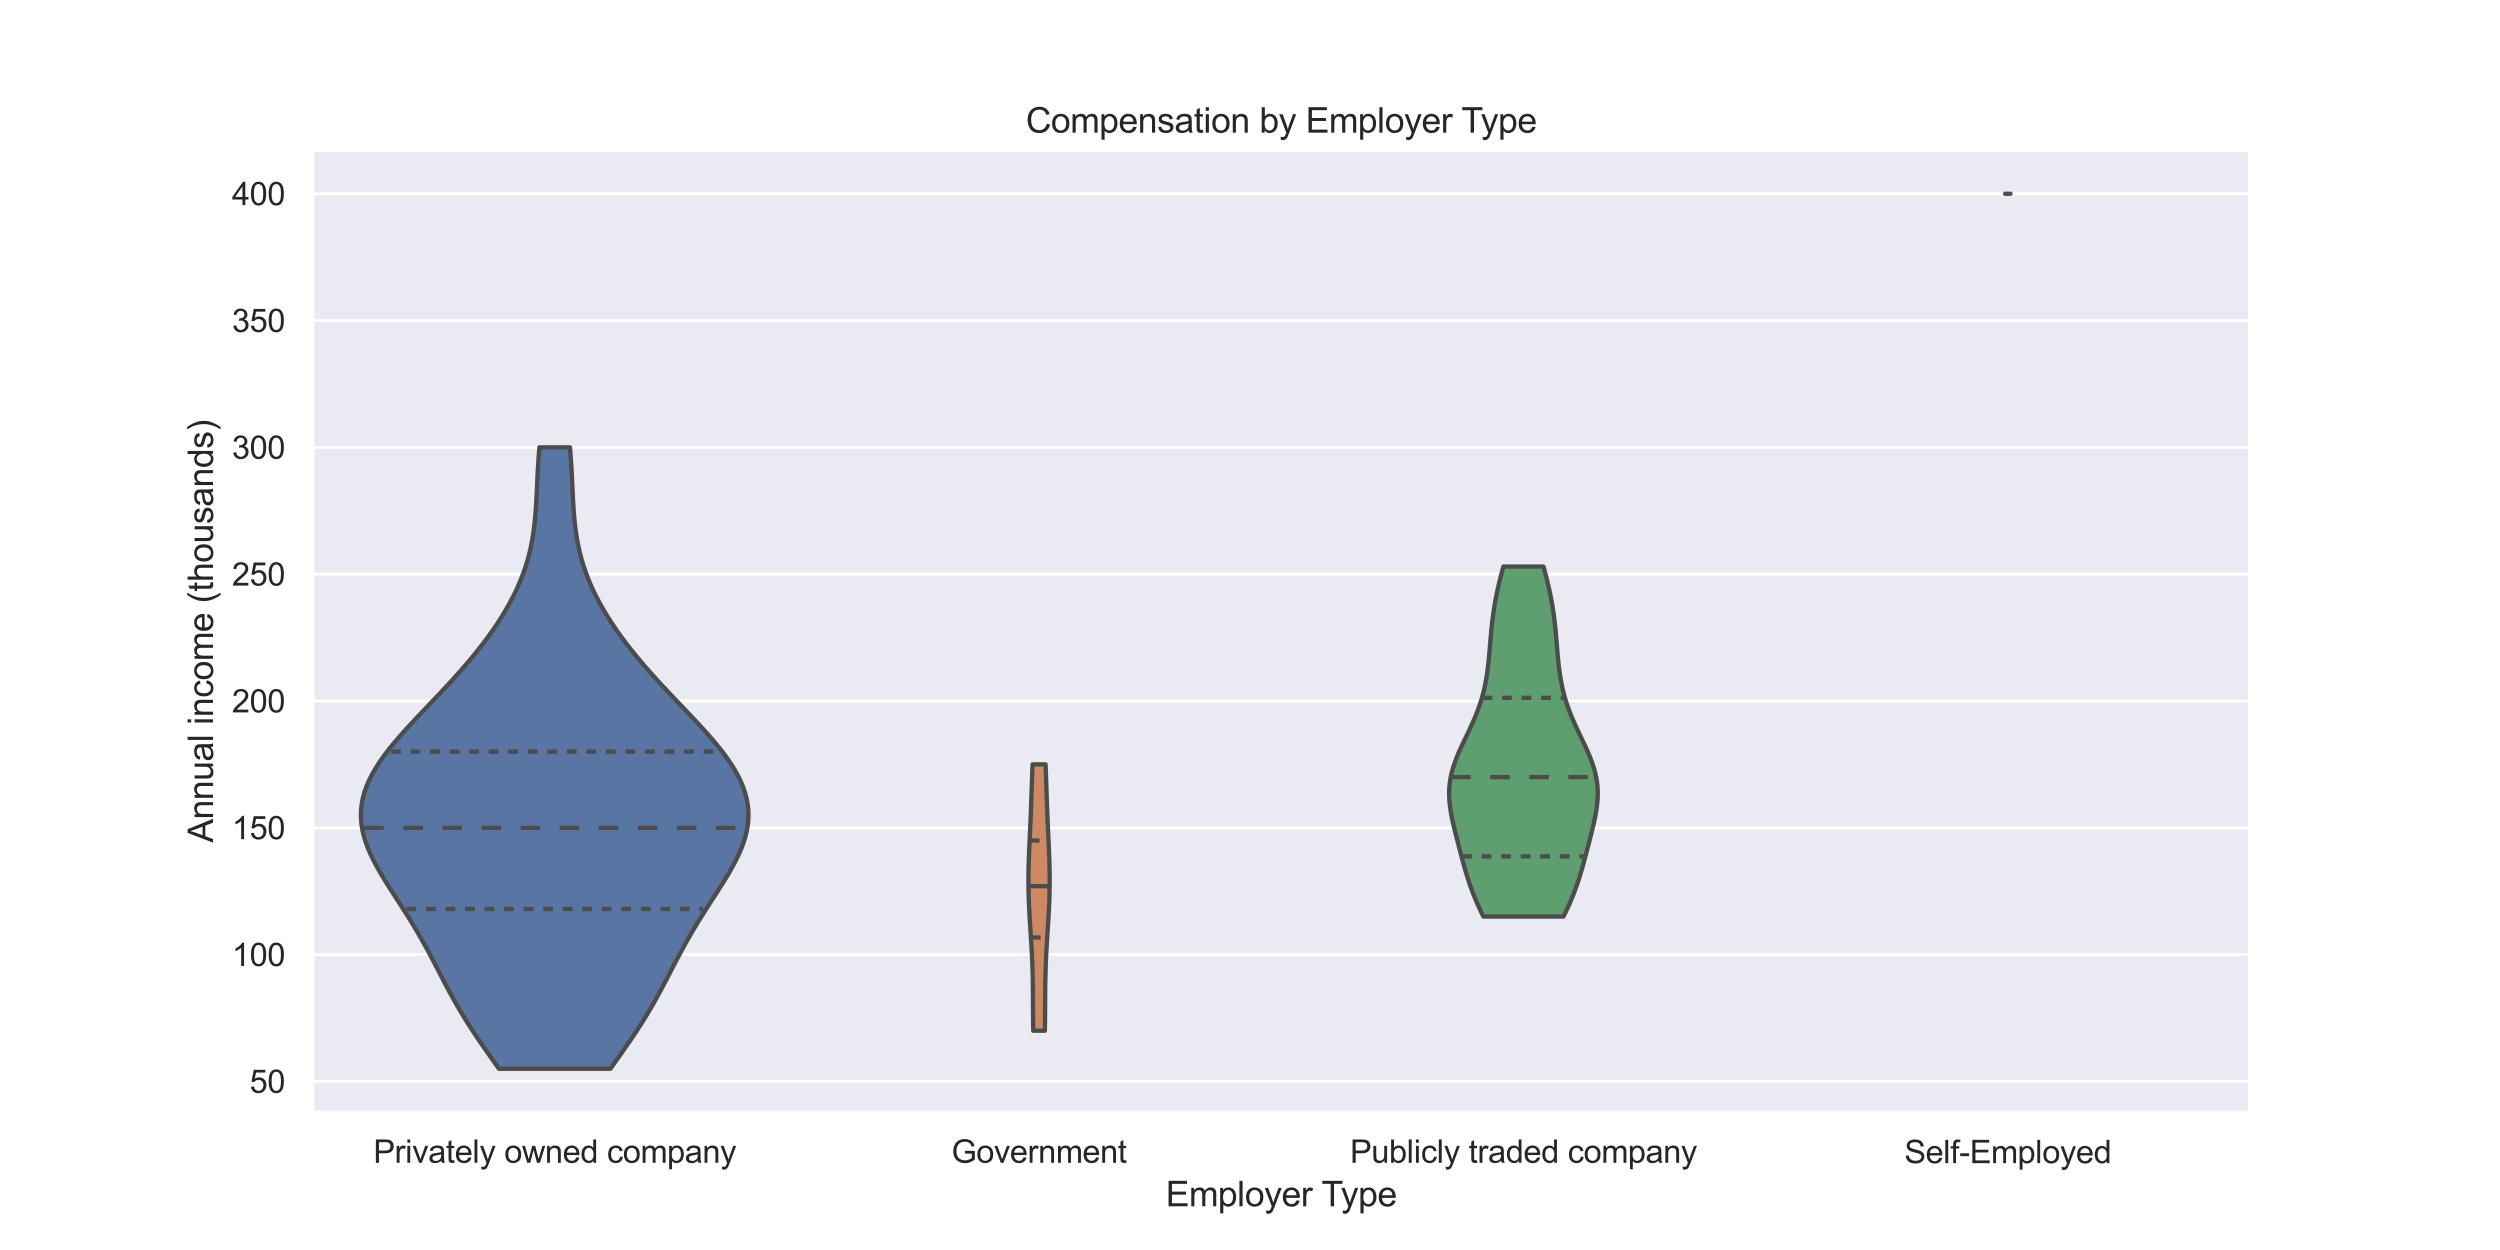 <?xml version="1.0" encoding="utf-8" standalone="no"?>
<!DOCTYPE svg PUBLIC "-//W3C//DTD SVG 1.1//EN"
  "http://www.w3.org/Graphics/SVG/1.1/DTD/svg11.dtd">
<svg xmlns:xlink="http://www.w3.org/1999/xlink" width="864pt" height="432pt" viewBox="0 0 864 432" xmlns="http://www.w3.org/2000/svg" version="1.1">
 <defs>
  <style type="text/css">*{stroke-linejoin: round; stroke-linecap: butt}</style>
 </defs>
 <g id="figure_1">
  <g id="patch_1">
   <path d="M 0 432 
L 864 432 
L 864 0 
L 0 0 
z
" style="fill: #ffffff"/>
  </g>
  <g id="axes_1">
   <g id="patch_2">
    <path d="M 108 384.48 
L 777.6 384.48 
L 777.6 51.84 
L 108 51.84 
z
" style="fill: #eaeaf2"/>
   </g>
   <g id="matplotlib.axis_1">
    <g id="xtick_1">
     <g id="text_1">
      <!-- Privately owned company -->
      <g style="fill: #262626" transform="translate(129.034 401.854)scale(0.11 -0.11)">
       <defs>
        <path id="ArialMT-50" d="M 494 0 
L 494 4581 
L 2222 4581 
Q 2678 4581 2919 4538 
Q 3256 4481 3484 4323 
Q 3713 4166 3852 3881 
Q 3991 3597 3991 3256 
Q 3991 2672 3619 2267 
Q 3247 1863 2275 1863 
L 1100 1863 
L 1100 0 
L 494 0 
z
M 1100 2403 
L 2284 2403 
Q 2872 2403 3119 2622 
Q 3366 2841 3366 3238 
Q 3366 3525 3220 3729 
Q 3075 3934 2838 4000 
Q 2684 4041 2272 4041 
L 1100 4041 
L 1100 2403 
z
" transform="scale(0.016)"/>
        <path id="ArialMT-72" d="M 416 0 
L 416 3319 
L 922 3319 
L 922 2816 
Q 1116 3169 1280 3281 
Q 1444 3394 1641 3394 
Q 1925 3394 2219 3213 
L 2025 2691 
Q 1819 2813 1613 2813 
Q 1428 2813 1281 2702 
Q 1134 2591 1072 2394 
Q 978 2094 978 1738 
L 978 0 
L 416 0 
z
" transform="scale(0.016)"/>
        <path id="ArialMT-69" d="M 425 3934 
L 425 4581 
L 988 4581 
L 988 3934 
L 425 3934 
z
M 425 0 
L 425 3319 
L 988 3319 
L 988 0 
L 425 0 
z
" transform="scale(0.016)"/>
        <path id="ArialMT-76" d="M 1344 0 
L 81 3319 
L 675 3319 
L 1388 1331 
Q 1503 1009 1600 663 
Q 1675 925 1809 1294 
L 2547 3319 
L 3125 3319 
L 1869 0 
L 1344 0 
z
" transform="scale(0.016)"/>
        <path id="ArialMT-61" d="M 2588 409 
Q 2275 144 1986 34 
Q 1697 -75 1366 -75 
Q 819 -75 525 192 
Q 231 459 231 875 
Q 231 1119 342 1320 
Q 453 1522 633 1644 
Q 813 1766 1038 1828 
Q 1203 1872 1538 1913 
Q 2219 1994 2541 2106 
Q 2544 2222 2544 2253 
Q 2544 2597 2384 2738 
Q 2169 2928 1744 2928 
Q 1347 2928 1158 2789 
Q 969 2650 878 2297 
L 328 2372 
Q 403 2725 575 2942 
Q 747 3159 1072 3276 
Q 1397 3394 1825 3394 
Q 2250 3394 2515 3294 
Q 2781 3194 2906 3042 
Q 3031 2891 3081 2659 
Q 3109 2516 3109 2141 
L 3109 1391 
Q 3109 606 3145 398 
Q 3181 191 3288 0 
L 2700 0 
Q 2613 175 2588 409 
z
M 2541 1666 
Q 2234 1541 1622 1453 
Q 1275 1403 1131 1340 
Q 988 1278 909 1158 
Q 831 1038 831 891 
Q 831 666 1001 516 
Q 1172 366 1500 366 
Q 1825 366 2078 508 
Q 2331 650 2450 897 
Q 2541 1088 2541 1459 
L 2541 1666 
z
" transform="scale(0.016)"/>
        <path id="ArialMT-74" d="M 1650 503 
L 1731 6 
Q 1494 -44 1306 -44 
Q 1000 -44 831 53 
Q 663 150 594 308 
Q 525 466 525 972 
L 525 2881 
L 113 2881 
L 113 3319 
L 525 3319 
L 525 4141 
L 1084 4478 
L 1084 3319 
L 1650 3319 
L 1650 2881 
L 1084 2881 
L 1084 941 
Q 1084 700 1114 631 
Q 1144 563 1211 522 
Q 1278 481 1403 481 
Q 1497 481 1650 503 
z
" transform="scale(0.016)"/>
        <path id="ArialMT-65" d="M 2694 1069 
L 3275 997 
Q 3138 488 2766 206 
Q 2394 -75 1816 -75 
Q 1088 -75 661 373 
Q 234 822 234 1631 
Q 234 2469 665 2931 
Q 1097 3394 1784 3394 
Q 2450 3394 2872 2941 
Q 3294 2488 3294 1666 
Q 3294 1616 3291 1516 
L 816 1516 
Q 847 969 1125 678 
Q 1403 388 1819 388 
Q 2128 388 2347 550 
Q 2566 713 2694 1069 
z
M 847 1978 
L 2700 1978 
Q 2663 2397 2488 2606 
Q 2219 2931 1791 2931 
Q 1403 2931 1139 2672 
Q 875 2413 847 1978 
z
" transform="scale(0.016)"/>
        <path id="ArialMT-6c" d="M 409 0 
L 409 4581 
L 972 4581 
L 972 0 
L 409 0 
z
" transform="scale(0.016)"/>
        <path id="ArialMT-79" d="M 397 -1278 
L 334 -750 
Q 519 -800 656 -800 
Q 844 -800 956 -737 
Q 1069 -675 1141 -563 
Q 1194 -478 1313 -144 
Q 1328 -97 1363 -6 
L 103 3319 
L 709 3319 
L 1400 1397 
Q 1534 1031 1641 628 
Q 1738 1016 1872 1384 
L 2581 3319 
L 3144 3319 
L 1881 -56 
Q 1678 -603 1566 -809 
Q 1416 -1088 1222 -1217 
Q 1028 -1347 759 -1347 
Q 597 -1347 397 -1278 
z
" transform="scale(0.016)"/>
        <path id="ArialMT-20" transform="scale(0.016)"/>
        <path id="ArialMT-6f" d="M 213 1659 
Q 213 2581 725 3025 
Q 1153 3394 1769 3394 
Q 2453 3394 2887 2945 
Q 3322 2497 3322 1706 
Q 3322 1066 3130 698 
Q 2938 331 2570 128 
Q 2203 -75 1769 -75 
Q 1072 -75 642 372 
Q 213 819 213 1659 
z
M 791 1659 
Q 791 1022 1069 705 
Q 1347 388 1769 388 
Q 2188 388 2466 706 
Q 2744 1025 2744 1678 
Q 2744 2294 2464 2611 
Q 2184 2928 1769 2928 
Q 1347 2928 1069 2612 
Q 791 2297 791 1659 
z
" transform="scale(0.016)"/>
        <path id="ArialMT-77" d="M 1034 0 
L 19 3319 
L 600 3319 
L 1128 1403 
L 1325 691 
Q 1338 744 1497 1375 
L 2025 3319 
L 2603 3319 
L 3100 1394 
L 3266 759 
L 3456 1400 
L 4025 3319 
L 4572 3319 
L 3534 0 
L 2950 0 
L 2422 1988 
L 2294 2553 
L 1622 0 
L 1034 0 
z
" transform="scale(0.016)"/>
        <path id="ArialMT-6e" d="M 422 0 
L 422 3319 
L 928 3319 
L 928 2847 
Q 1294 3394 1984 3394 
Q 2284 3394 2536 3286 
Q 2788 3178 2913 3003 
Q 3038 2828 3088 2588 
Q 3119 2431 3119 2041 
L 3119 0 
L 2556 0 
L 2556 2019 
Q 2556 2363 2490 2533 
Q 2425 2703 2258 2804 
Q 2091 2906 1866 2906 
Q 1506 2906 1245 2678 
Q 984 2450 984 1813 
L 984 0 
L 422 0 
z
" transform="scale(0.016)"/>
        <path id="ArialMT-64" d="M 2575 0 
L 2575 419 
Q 2259 -75 1647 -75 
Q 1250 -75 917 144 
Q 584 363 401 755 
Q 219 1147 219 1656 
Q 219 2153 384 2558 
Q 550 2963 881 3178 
Q 1213 3394 1622 3394 
Q 1922 3394 2156 3267 
Q 2391 3141 2538 2938 
L 2538 4581 
L 3097 4581 
L 3097 0 
L 2575 0 
z
M 797 1656 
Q 797 1019 1065 703 
Q 1334 388 1700 388 
Q 2069 388 2326 689 
Q 2584 991 2584 1609 
Q 2584 2291 2321 2609 
Q 2059 2928 1675 2928 
Q 1300 2928 1048 2622 
Q 797 2316 797 1656 
z
" transform="scale(0.016)"/>
        <path id="ArialMT-63" d="M 2588 1216 
L 3141 1144 
Q 3050 572 2676 248 
Q 2303 -75 1759 -75 
Q 1078 -75 664 370 
Q 250 816 250 1647 
Q 250 2184 428 2587 
Q 606 2991 970 3192 
Q 1334 3394 1763 3394 
Q 2303 3394 2647 3120 
Q 2991 2847 3088 2344 
L 2541 2259 
Q 2463 2594 2264 2762 
Q 2066 2931 1784 2931 
Q 1359 2931 1093 2626 
Q 828 2322 828 1663 
Q 828 994 1084 691 
Q 1341 388 1753 388 
Q 2084 388 2306 591 
Q 2528 794 2588 1216 
z
" transform="scale(0.016)"/>
        <path id="ArialMT-6d" d="M 422 0 
L 422 3319 
L 925 3319 
L 925 2853 
Q 1081 3097 1340 3245 
Q 1600 3394 1931 3394 
Q 2300 3394 2536 3241 
Q 2772 3088 2869 2813 
Q 3263 3394 3894 3394 
Q 4388 3394 4653 3120 
Q 4919 2847 4919 2278 
L 4919 0 
L 4359 0 
L 4359 2091 
Q 4359 2428 4304 2576 
Q 4250 2725 4106 2815 
Q 3963 2906 3769 2906 
Q 3419 2906 3187 2673 
Q 2956 2441 2956 1928 
L 2956 0 
L 2394 0 
L 2394 2156 
Q 2394 2531 2256 2718 
Q 2119 2906 1806 2906 
Q 1569 2906 1367 2781 
Q 1166 2656 1075 2415 
Q 984 2175 984 1722 
L 984 0 
L 422 0 
z
" transform="scale(0.016)"/>
        <path id="ArialMT-70" d="M 422 -1272 
L 422 3319 
L 934 3319 
L 934 2888 
Q 1116 3141 1344 3267 
Q 1572 3394 1897 3394 
Q 2322 3394 2647 3175 
Q 2972 2956 3137 2557 
Q 3303 2159 3303 1684 
Q 3303 1175 3120 767 
Q 2938 359 2589 142 
Q 2241 -75 1856 -75 
Q 1575 -75 1351 44 
Q 1128 163 984 344 
L 984 -1272 
L 422 -1272 
z
M 931 1641 
Q 931 1000 1190 694 
Q 1450 388 1819 388 
Q 2194 388 2461 705 
Q 2728 1022 2728 1688 
Q 2728 2322 2467 2637 
Q 2206 2953 1844 2953 
Q 1484 2953 1207 2617 
Q 931 2281 931 1641 
z
" transform="scale(0.016)"/>
       </defs>
       <use xlink:href="#ArialMT-50"/>
       <use xlink:href="#ArialMT-72" x="66.699"/>
       <use xlink:href="#ArialMT-69" x="100"/>
       <use xlink:href="#ArialMT-76" x="122.217"/>
       <use xlink:href="#ArialMT-61" x="172.217"/>
       <use xlink:href="#ArialMT-74" x="227.832"/>
       <use xlink:href="#ArialMT-65" x="255.615"/>
       <use xlink:href="#ArialMT-6c" x="311.23"/>
       <use xlink:href="#ArialMT-79" x="333.447"/>
       <use xlink:href="#ArialMT-20" x="383.447"/>
       <use xlink:href="#ArialMT-6f" x="411.23"/>
       <use xlink:href="#ArialMT-77" x="466.846"/>
       <use xlink:href="#ArialMT-6e" x="539.062"/>
       <use xlink:href="#ArialMT-65" x="594.678"/>
       <use xlink:href="#ArialMT-64" x="650.293"/>
       <use xlink:href="#ArialMT-20" x="705.908"/>
       <use xlink:href="#ArialMT-63" x="733.691"/>
       <use xlink:href="#ArialMT-6f" x="783.691"/>
       <use xlink:href="#ArialMT-6d" x="839.307"/>
       <use xlink:href="#ArialMT-70" x="922.607"/>
       <use xlink:href="#ArialMT-61" x="978.223"/>
       <use xlink:href="#ArialMT-6e" x="1033.838"/>
       <use xlink:href="#ArialMT-79" x="1089.453"/>
      </g>
     </g>
    </g>
    <g id="xtick_2">
     <g id="text_2">
      <!-- Government -->
      <g style="fill: #262626" transform="translate(328.839 401.854)scale(0.11 -0.11)">
       <defs>
        <path id="ArialMT-47" d="M 2638 1797 
L 2638 2334 
L 4578 2338 
L 4578 638 
Q 4131 281 3656 101 
Q 3181 -78 2681 -78 
Q 2006 -78 1454 211 
Q 903 500 622 1047 
Q 341 1594 341 2269 
Q 341 2938 620 3517 
Q 900 4097 1425 4378 
Q 1950 4659 2634 4659 
Q 3131 4659 3532 4498 
Q 3934 4338 4162 4050 
Q 4391 3763 4509 3300 
L 3963 3150 
Q 3859 3500 3706 3700 
Q 3553 3900 3268 4020 
Q 2984 4141 2638 4141 
Q 2222 4141 1919 4014 
Q 1616 3888 1430 3681 
Q 1244 3475 1141 3228 
Q 966 2803 966 2306 
Q 966 1694 1177 1281 
Q 1388 869 1791 669 
Q 2194 469 2647 469 
Q 3041 469 3416 620 
Q 3791 772 3984 944 
L 3984 1797 
L 2638 1797 
z
" transform="scale(0.016)"/>
       </defs>
       <use xlink:href="#ArialMT-47"/>
       <use xlink:href="#ArialMT-6f" x="77.783"/>
       <use xlink:href="#ArialMT-76" x="133.398"/>
       <use xlink:href="#ArialMT-65" x="183.398"/>
       <use xlink:href="#ArialMT-72" x="239.014"/>
       <use xlink:href="#ArialMT-6e" x="272.314"/>
       <use xlink:href="#ArialMT-6d" x="327.93"/>
       <use xlink:href="#ArialMT-65" x="411.23"/>
       <use xlink:href="#ArialMT-6e" x="466.846"/>
       <use xlink:href="#ArialMT-74" x="522.461"/>
      </g>
     </g>
    </g>
    <g id="xtick_3">
     <g id="text_3">
      <!-- Publicly traded company -->
      <g style="fill: #262626" transform="translate(466.584 401.854)scale(0.11 -0.11)">
       <defs>
        <path id="ArialMT-75" d="M 2597 0 
L 2597 488 
Q 2209 -75 1544 -75 
Q 1250 -75 995 37 
Q 741 150 617 320 
Q 494 491 444 738 
Q 409 903 409 1263 
L 409 3319 
L 972 3319 
L 972 1478 
Q 972 1038 1006 884 
Q 1059 663 1231 536 
Q 1403 409 1656 409 
Q 1909 409 2131 539 
Q 2353 669 2445 892 
Q 2538 1116 2538 1541 
L 2538 3319 
L 3100 3319 
L 3100 0 
L 2597 0 
z
" transform="scale(0.016)"/>
        <path id="ArialMT-62" d="M 941 0 
L 419 0 
L 419 4581 
L 981 4581 
L 981 2947 
Q 1338 3394 1891 3394 
Q 2197 3394 2470 3270 
Q 2744 3147 2920 2923 
Q 3097 2700 3197 2384 
Q 3297 2069 3297 1709 
Q 3297 856 2875 390 
Q 2453 -75 1863 -75 
Q 1275 -75 941 416 
L 941 0 
z
M 934 1684 
Q 934 1088 1097 822 
Q 1363 388 1816 388 
Q 2184 388 2453 708 
Q 2722 1028 2722 1663 
Q 2722 2313 2464 2622 
Q 2206 2931 1841 2931 
Q 1472 2931 1203 2611 
Q 934 2291 934 1684 
z
" transform="scale(0.016)"/>
       </defs>
       <use xlink:href="#ArialMT-50"/>
       <use xlink:href="#ArialMT-75" x="66.699"/>
       <use xlink:href="#ArialMT-62" x="122.314"/>
       <use xlink:href="#ArialMT-6c" x="177.93"/>
       <use xlink:href="#ArialMT-69" x="200.146"/>
       <use xlink:href="#ArialMT-63" x="222.363"/>
       <use xlink:href="#ArialMT-6c" x="272.363"/>
       <use xlink:href="#ArialMT-79" x="294.58"/>
       <use xlink:href="#ArialMT-20" x="344.58"/>
       <use xlink:href="#ArialMT-74" x="372.363"/>
       <use xlink:href="#ArialMT-72" x="400.146"/>
       <use xlink:href="#ArialMT-61" x="433.447"/>
       <use xlink:href="#ArialMT-64" x="489.062"/>
       <use xlink:href="#ArialMT-65" x="544.678"/>
       <use xlink:href="#ArialMT-64" x="600.293"/>
       <use xlink:href="#ArialMT-20" x="655.908"/>
       <use xlink:href="#ArialMT-63" x="683.691"/>
       <use xlink:href="#ArialMT-6f" x="733.691"/>
       <use xlink:href="#ArialMT-6d" x="789.307"/>
       <use xlink:href="#ArialMT-70" x="872.607"/>
       <use xlink:href="#ArialMT-61" x="928.223"/>
       <use xlink:href="#ArialMT-6e" x="983.838"/>
       <use xlink:href="#ArialMT-79" x="1039.453"/>
      </g>
     </g>
    </g>
    <g id="xtick_4">
     <g id="text_4">
      <!-- Self-Employed -->
      <g style="fill: #262626" transform="translate(658.135 401.988)scale(0.11 -0.11)">
       <defs>
        <path id="ArialMT-53" d="M 288 1472 
L 859 1522 
Q 900 1178 1048 958 
Q 1197 738 1509 602 
Q 1822 466 2213 466 
Q 2559 466 2825 569 
Q 3091 672 3220 851 
Q 3350 1031 3350 1244 
Q 3350 1459 3225 1620 
Q 3100 1781 2813 1891 
Q 2628 1963 1997 2114 
Q 1366 2266 1113 2400 
Q 784 2572 623 2826 
Q 463 3081 463 3397 
Q 463 3744 659 4045 
Q 856 4347 1234 4503 
Q 1613 4659 2075 4659 
Q 2584 4659 2973 4495 
Q 3363 4331 3572 4012 
Q 3781 3694 3797 3291 
L 3216 3247 
Q 3169 3681 2898 3903 
Q 2628 4125 2100 4125 
Q 1550 4125 1298 3923 
Q 1047 3722 1047 3438 
Q 1047 3191 1225 3031 
Q 1400 2872 2139 2705 
Q 2878 2538 3153 2413 
Q 3553 2228 3743 1945 
Q 3934 1663 3934 1294 
Q 3934 928 3725 604 
Q 3516 281 3123 101 
Q 2731 -78 2241 -78 
Q 1619 -78 1198 103 
Q 778 284 539 648 
Q 300 1013 288 1472 
z
" transform="scale(0.016)"/>
        <path id="ArialMT-66" d="M 556 0 
L 556 2881 
L 59 2881 
L 59 3319 
L 556 3319 
L 556 3672 
Q 556 4006 616 4169 
Q 697 4388 901 4523 
Q 1106 4659 1475 4659 
Q 1713 4659 2000 4603 
L 1916 4113 
Q 1741 4144 1584 4144 
Q 1328 4144 1222 4034 
Q 1116 3925 1116 3625 
L 1116 3319 
L 1763 3319 
L 1763 2881 
L 1116 2881 
L 1116 0 
L 556 0 
z
" transform="scale(0.016)"/>
        <path id="ArialMT-2d" d="M 203 1375 
L 203 1941 
L 1931 1941 
L 1931 1375 
L 203 1375 
z
" transform="scale(0.016)"/>
        <path id="ArialMT-45" d="M 506 0 
L 506 4581 
L 3819 4581 
L 3819 4041 
L 1113 4041 
L 1113 2638 
L 3647 2638 
L 3647 2100 
L 1113 2100 
L 1113 541 
L 3925 541 
L 3925 0 
L 506 0 
z
" transform="scale(0.016)"/>
       </defs>
       <use xlink:href="#ArialMT-53"/>
       <use xlink:href="#ArialMT-65" x="66.699"/>
       <use xlink:href="#ArialMT-6c" x="122.314"/>
       <use xlink:href="#ArialMT-66" x="144.531"/>
       <use xlink:href="#ArialMT-2d" x="172.314"/>
       <use xlink:href="#ArialMT-45" x="205.615"/>
       <use xlink:href="#ArialMT-6d" x="272.314"/>
       <use xlink:href="#ArialMT-70" x="355.615"/>
       <use xlink:href="#ArialMT-6c" x="411.23"/>
       <use xlink:href="#ArialMT-6f" x="433.447"/>
       <use xlink:href="#ArialMT-79" x="489.062"/>
       <use xlink:href="#ArialMT-65" x="539.062"/>
       <use xlink:href="#ArialMT-64" x="594.678"/>
      </g>
     </g>
    </g>
    <g id="text_5">
     <!-- Employer Type -->
     <g style="fill: #262626" transform="translate(402.89 416.892)scale(0.12 -0.12)">
      <defs>
       <path id="ArialMT-54" d="M 1659 0 
L 1659 4041 
L 150 4041 
L 150 4581 
L 3781 4581 
L 3781 4041 
L 2266 4041 
L 2266 0 
L 1659 0 
z
" transform="scale(0.016)"/>
      </defs>
      <use xlink:href="#ArialMT-45"/>
      <use xlink:href="#ArialMT-6d" x="66.699"/>
      <use xlink:href="#ArialMT-70" x="150"/>
      <use xlink:href="#ArialMT-6c" x="205.615"/>
      <use xlink:href="#ArialMT-6f" x="227.832"/>
      <use xlink:href="#ArialMT-79" x="283.447"/>
      <use xlink:href="#ArialMT-65" x="333.447"/>
      <use xlink:href="#ArialMT-72" x="389.062"/>
      <use xlink:href="#ArialMT-20" x="422.363"/>
      <use xlink:href="#ArialMT-54" x="448.396"/>
      <use xlink:href="#ArialMT-79" x="503.98"/>
      <use xlink:href="#ArialMT-70" x="553.98"/>
      <use xlink:href="#ArialMT-65" x="609.596"/>
     </g>
    </g>
   </g>
   <g id="matplotlib.axis_2">
    <g id="ytick_1">
     <g id="line2d_1">
      <path d="M 108 373.743 
L 777.6 373.743 
" clip-path="url(#pd9779680b1)" style="fill: none; stroke: #ffffff; stroke-linecap: round"/>
     </g>
     <g id="text_6">
      <!-- 50 -->
      <g style="fill: #262626" transform="translate(86.266 377.679)scale(0.11 -0.11)">
       <defs>
        <path id="ArialMT-35" d="M 266 1200 
L 856 1250 
Q 922 819 1161 601 
Q 1400 384 1738 384 
Q 2144 384 2425 690 
Q 2706 997 2706 1503 
Q 2706 1984 2436 2262 
Q 2166 2541 1728 2541 
Q 1456 2541 1237 2417 
Q 1019 2294 894 2097 
L 366 2166 
L 809 4519 
L 3088 4519 
L 3088 3981 
L 1259 3981 
L 1013 2750 
Q 1425 3038 1878 3038 
Q 2478 3038 2890 2622 
Q 3303 2206 3303 1553 
Q 3303 931 2941 478 
Q 2500 -78 1738 -78 
Q 1113 -78 717 272 
Q 322 622 266 1200 
z
" transform="scale(0.016)"/>
        <path id="ArialMT-30" d="M 266 2259 
Q 266 3072 433 3567 
Q 600 4063 929 4331 
Q 1259 4600 1759 4600 
Q 2128 4600 2406 4451 
Q 2684 4303 2865 4023 
Q 3047 3744 3150 3342 
Q 3253 2941 3253 2259 
Q 3253 1453 3087 958 
Q 2922 463 2592 192 
Q 2263 -78 1759 -78 
Q 1097 -78 719 397 
Q 266 969 266 2259 
z
M 844 2259 
Q 844 1131 1108 757 
Q 1372 384 1759 384 
Q 2147 384 2411 759 
Q 2675 1134 2675 2259 
Q 2675 3391 2411 3762 
Q 2147 4134 1753 4134 
Q 1366 4134 1134 3806 
Q 844 3388 844 2259 
z
" transform="scale(0.016)"/>
       </defs>
       <use xlink:href="#ArialMT-35"/>
       <use xlink:href="#ArialMT-30" x="55.615"/>
      </g>
     </g>
    </g>
    <g id="ytick_2">
     <g id="line2d_2">
      <path d="M 108 329.917 
L 777.6 329.917 
" clip-path="url(#pd9779680b1)" style="fill: none; stroke: #ffffff; stroke-linecap: round"/>
     </g>
     <g id="text_7">
      <!-- 100 -->
      <g style="fill: #262626" transform="translate(80.149 333.853)scale(0.11 -0.11)">
       <defs>
        <path id="ArialMT-31" d="M 2384 0 
L 1822 0 
L 1822 3584 
Q 1619 3391 1289 3197 
Q 959 3003 697 2906 
L 697 3450 
Q 1169 3672 1522 3987 
Q 1875 4303 2022 4600 
L 2384 4600 
L 2384 0 
z
" transform="scale(0.016)"/>
       </defs>
       <use xlink:href="#ArialMT-31"/>
       <use xlink:href="#ArialMT-30" x="55.615"/>
       <use xlink:href="#ArialMT-30" x="111.23"/>
      </g>
     </g>
    </g>
    <g id="ytick_3">
     <g id="line2d_3">
      <path d="M 108 286.09 
L 777.6 286.09 
" clip-path="url(#pd9779680b1)" style="fill: none; stroke: #ffffff; stroke-linecap: round"/>
     </g>
     <g id="text_8">
      <!-- 150 -->
      <g style="fill: #262626" transform="translate(80.149 290.027)scale(0.11 -0.11)">
       <use xlink:href="#ArialMT-31"/>
       <use xlink:href="#ArialMT-35" x="55.615"/>
       <use xlink:href="#ArialMT-30" x="111.23"/>
      </g>
     </g>
    </g>
    <g id="ytick_4">
     <g id="line2d_4">
      <path d="M 108 242.264 
L 777.6 242.264 
" clip-path="url(#pd9779680b1)" style="fill: none; stroke: #ffffff; stroke-linecap: round"/>
     </g>
     <g id="text_9">
      <!-- 200 -->
      <g style="fill: #262626" transform="translate(80.149 246.201)scale(0.11 -0.11)">
       <defs>
        <path id="ArialMT-32" d="M 3222 541 
L 3222 0 
L 194 0 
Q 188 203 259 391 
Q 375 700 629 1000 
Q 884 1300 1366 1694 
Q 2113 2306 2375 2664 
Q 2638 3022 2638 3341 
Q 2638 3675 2398 3904 
Q 2159 4134 1775 4134 
Q 1369 4134 1125 3890 
Q 881 3647 878 3216 
L 300 3275 
Q 359 3922 746 4261 
Q 1134 4600 1788 4600 
Q 2447 4600 2831 4234 
Q 3216 3869 3216 3328 
Q 3216 3053 3103 2787 
Q 2991 2522 2730 2228 
Q 2469 1934 1863 1422 
Q 1356 997 1212 845 
Q 1069 694 975 541 
L 3222 541 
z
" transform="scale(0.016)"/>
       </defs>
       <use xlink:href="#ArialMT-32"/>
       <use xlink:href="#ArialMT-30" x="55.615"/>
       <use xlink:href="#ArialMT-30" x="111.23"/>
      </g>
     </g>
    </g>
    <g id="ytick_5">
     <g id="line2d_5">
      <path d="M 108 198.438 
L 777.6 198.438 
" clip-path="url(#pd9779680b1)" style="fill: none; stroke: #ffffff; stroke-linecap: round"/>
     </g>
     <g id="text_10">
      <!-- 250 -->
      <g style="fill: #262626" transform="translate(80.149 202.375)scale(0.11 -0.11)">
       <use xlink:href="#ArialMT-32"/>
       <use xlink:href="#ArialMT-35" x="55.615"/>
       <use xlink:href="#ArialMT-30" x="111.23"/>
      </g>
     </g>
    </g>
    <g id="ytick_6">
     <g id="line2d_6">
      <path d="M 108 154.612 
L 777.6 154.612 
" clip-path="url(#pd9779680b1)" style="fill: none; stroke: #ffffff; stroke-linecap: round"/>
     </g>
     <g id="text_11">
      <!-- 300 -->
      <g style="fill: #262626" transform="translate(80.149 158.549)scale(0.11 -0.11)">
       <defs>
        <path id="ArialMT-33" d="M 269 1209 
L 831 1284 
Q 928 806 1161 595 
Q 1394 384 1728 384 
Q 2125 384 2398 659 
Q 2672 934 2672 1341 
Q 2672 1728 2419 1979 
Q 2166 2231 1775 2231 
Q 1616 2231 1378 2169 
L 1441 2663 
Q 1497 2656 1531 2656 
Q 1891 2656 2178 2843 
Q 2466 3031 2466 3422 
Q 2466 3731 2256 3934 
Q 2047 4138 1716 4138 
Q 1388 4138 1169 3931 
Q 950 3725 888 3313 
L 325 3413 
Q 428 3978 793 4289 
Q 1159 4600 1703 4600 
Q 2078 4600 2393 4439 
Q 2709 4278 2876 4000 
Q 3044 3722 3044 3409 
Q 3044 3113 2884 2869 
Q 2725 2625 2413 2481 
Q 2819 2388 3044 2092 
Q 3269 1797 3269 1353 
Q 3269 753 2831 336 
Q 2394 -81 1725 -81 
Q 1122 -81 723 278 
Q 325 638 269 1209 
z
" transform="scale(0.016)"/>
       </defs>
       <use xlink:href="#ArialMT-33"/>
       <use xlink:href="#ArialMT-30" x="55.615"/>
       <use xlink:href="#ArialMT-30" x="111.23"/>
      </g>
     </g>
    </g>
    <g id="ytick_7">
     <g id="line2d_7">
      <path d="M 108 110.786 
L 777.6 110.786 
" clip-path="url(#pd9779680b1)" style="fill: none; stroke: #ffffff; stroke-linecap: round"/>
     </g>
     <g id="text_12">
      <!-- 350 -->
      <g style="fill: #262626" transform="translate(80.149 114.723)scale(0.11 -0.11)">
       <use xlink:href="#ArialMT-33"/>
       <use xlink:href="#ArialMT-35" x="55.615"/>
       <use xlink:href="#ArialMT-30" x="111.23"/>
      </g>
     </g>
    </g>
    <g id="ytick_8">
     <g id="line2d_8">
      <path d="M 108 66.96 
L 777.6 66.96 
" clip-path="url(#pd9779680b1)" style="fill: none; stroke: #ffffff; stroke-linecap: round"/>
     </g>
     <g id="text_13">
      <!-- 400 -->
      <g style="fill: #262626" transform="translate(80.149 70.897)scale(0.11 -0.11)">
       <defs>
        <path id="ArialMT-34" d="M 2069 0 
L 2069 1097 
L 81 1097 
L 81 1613 
L 2172 4581 
L 2631 4581 
L 2631 1613 
L 3250 1613 
L 3250 1097 
L 2631 1097 
L 2631 0 
L 2069 0 
z
M 2069 1613 
L 2069 3678 
L 634 1613 
L 2069 1613 
z
" transform="scale(0.016)"/>
       </defs>
       <use xlink:href="#ArialMT-34"/>
       <use xlink:href="#ArialMT-30" x="55.615"/>
       <use xlink:href="#ArialMT-30" x="111.23"/>
      </g>
     </g>
    </g>
    <g id="text_14">
     <!-- Annual income (thousands) -->
     <g style="fill: #262626" transform="translate(73.623 291.198)rotate(-90)scale(0.12 -0.12)">
      <defs>
       <path id="ArialMT-41" d="M -9 0 
L 1750 4581 
L 2403 4581 
L 4278 0 
L 3588 0 
L 3053 1388 
L 1138 1388 
L 634 0 
L -9 0 
z
M 1313 1881 
L 2866 1881 
L 2388 3150 
Q 2169 3728 2063 4100 
Q 1975 3659 1816 3225 
L 1313 1881 
z
" transform="scale(0.016)"/>
       <path id="ArialMT-28" d="M 1497 -1347 
Q 1031 -759 709 28 
Q 388 816 388 1659 
Q 388 2403 628 3084 
Q 909 3875 1497 4659 
L 1900 4659 
Q 1522 4009 1400 3731 
Q 1209 3300 1100 2831 
Q 966 2247 966 1656 
Q 966 153 1900 -1347 
L 1497 -1347 
z
" transform="scale(0.016)"/>
       <path id="ArialMT-68" d="M 422 0 
L 422 4581 
L 984 4581 
L 984 2938 
Q 1378 3394 1978 3394 
Q 2347 3394 2619 3248 
Q 2891 3103 3008 2847 
Q 3125 2591 3125 2103 
L 3125 0 
L 2563 0 
L 2563 2103 
Q 2563 2525 2380 2717 
Q 2197 2909 1863 2909 
Q 1613 2909 1392 2779 
Q 1172 2650 1078 2428 
Q 984 2206 984 1816 
L 984 0 
L 422 0 
z
" transform="scale(0.016)"/>
       <path id="ArialMT-73" d="M 197 991 
L 753 1078 
Q 800 744 1014 566 
Q 1228 388 1613 388 
Q 2000 388 2187 545 
Q 2375 703 2375 916 
Q 2375 1106 2209 1216 
Q 2094 1291 1634 1406 
Q 1016 1563 777 1677 
Q 538 1791 414 1992 
Q 291 2194 291 2438 
Q 291 2659 392 2848 
Q 494 3038 669 3163 
Q 800 3259 1026 3326 
Q 1253 3394 1513 3394 
Q 1903 3394 2198 3281 
Q 2494 3169 2634 2976 
Q 2775 2784 2828 2463 
L 2278 2388 
Q 2241 2644 2061 2787 
Q 1881 2931 1553 2931 
Q 1166 2931 1000 2803 
Q 834 2675 834 2503 
Q 834 2394 903 2306 
Q 972 2216 1119 2156 
Q 1203 2125 1616 2013 
Q 2213 1853 2448 1751 
Q 2684 1650 2818 1456 
Q 2953 1263 2953 975 
Q 2953 694 2789 445 
Q 2625 197 2315 61 
Q 2006 -75 1616 -75 
Q 969 -75 630 194 
Q 291 463 197 991 
z
" transform="scale(0.016)"/>
       <path id="ArialMT-29" d="M 791 -1347 
L 388 -1347 
Q 1322 153 1322 1656 
Q 1322 2244 1188 2822 
Q 1081 3291 891 3722 
Q 769 4003 388 4659 
L 791 4659 
Q 1378 3875 1659 3084 
Q 1900 2403 1900 1659 
Q 1900 816 1576 28 
Q 1253 -759 791 -1347 
z
" transform="scale(0.016)"/>
      </defs>
      <use xlink:href="#ArialMT-41"/>
      <use xlink:href="#ArialMT-6e" x="66.699"/>
      <use xlink:href="#ArialMT-6e" x="122.314"/>
      <use xlink:href="#ArialMT-75" x="177.93"/>
      <use xlink:href="#ArialMT-61" x="233.545"/>
      <use xlink:href="#ArialMT-6c" x="289.16"/>
      <use xlink:href="#ArialMT-20" x="311.377"/>
      <use xlink:href="#ArialMT-69" x="339.16"/>
      <use xlink:href="#ArialMT-6e" x="361.377"/>
      <use xlink:href="#ArialMT-63" x="416.992"/>
      <use xlink:href="#ArialMT-6f" x="466.992"/>
      <use xlink:href="#ArialMT-6d" x="522.607"/>
      <use xlink:href="#ArialMT-65" x="605.908"/>
      <use xlink:href="#ArialMT-20" x="661.523"/>
      <use xlink:href="#ArialMT-28" x="689.307"/>
      <use xlink:href="#ArialMT-74" x="722.607"/>
      <use xlink:href="#ArialMT-68" x="750.391"/>
      <use xlink:href="#ArialMT-6f" x="806.006"/>
      <use xlink:href="#ArialMT-75" x="861.621"/>
      <use xlink:href="#ArialMT-73" x="917.236"/>
      <use xlink:href="#ArialMT-61" x="967.236"/>
      <use xlink:href="#ArialMT-6e" x="1022.852"/>
      <use xlink:href="#ArialMT-64" x="1078.467"/>
      <use xlink:href="#ArialMT-73" x="1134.082"/>
      <use xlink:href="#ArialMT-29" x="1184.082"/>
     </g>
    </g>
   </g>
   <g id="PolyCollection_1">
    <defs>
     <path id="mf924857192" d="M 210.981 -62.64 
L 172.419 -62.64 
L 170.894 -64.809 
L 169.365 -66.978 
L 167.842 -69.148 
L 166.337 -71.317 
L 164.858 -73.486 
L 163.413 -75.655 
L 162.007 -77.824 
L 160.644 -79.993 
L 159.326 -82.163 
L 158.052 -84.332 
L 156.82 -86.501 
L 155.625 -88.67 
L 154.461 -90.839 
L 153.32 -93.008 
L 152.192 -95.178 
L 151.07 -97.347 
L 149.943 -99.516 
L 148.802 -101.685 
L 147.639 -103.854 
L 146.447 -106.023 
L 145.222 -108.193 
L 143.96 -110.362 
L 142.66 -112.531 
L 141.326 -114.7 
L 139.961 -116.869 
L 138.573 -119.038 
L 137.173 -121.208 
L 135.772 -123.377 
L 134.384 -125.546 
L 133.026 -127.715 
L 131.713 -129.884 
L 130.465 -132.053 
L 129.297 -134.223 
L 128.228 -136.392 
L 127.275 -138.561 
L 126.454 -140.73 
L 125.778 -142.899 
L 125.26 -145.068 
L 124.911 -147.238 
L 124.74 -149.407 
L 124.752 -151.576 
L 124.95 -153.745 
L 125.337 -155.914 
L 125.911 -158.083 
L 126.668 -160.253 
L 127.602 -162.422 
L 128.705 -164.591 
L 129.968 -166.76 
L 131.379 -168.929 
L 132.925 -171.098 
L 134.591 -173.268 
L 136.362 -175.437 
L 138.222 -177.606 
L 140.155 -179.775 
L 142.145 -181.944 
L 144.176 -184.114 
L 146.233 -186.283 
L 148.301 -188.452 
L 150.368 -190.621 
L 152.421 -192.79 
L 154.45 -194.959 
L 156.445 -197.129 
L 158.399 -199.298 
L 160.306 -201.467 
L 162.16 -203.636 
L 163.956 -205.805 
L 165.691 -207.974 
L 167.362 -210.144 
L 168.966 -212.313 
L 170.502 -214.482 
L 171.967 -216.651 
L 173.358 -218.82 
L 174.675 -220.989 
L 175.914 -223.159 
L 177.074 -225.328 
L 178.153 -227.497 
L 179.15 -229.666 
L 180.063 -231.835 
L 180.892 -234.004 
L 181.638 -236.174 
L 182.302 -238.343 
L 182.886 -240.512 
L 183.394 -242.681 
L 183.829 -244.85 
L 184.198 -247.019 
L 184.506 -249.189 
L 184.761 -251.358 
L 184.969 -253.527 
L 185.14 -255.696 
L 185.282 -257.865 
L 185.402 -260.034 
L 185.51 -262.204 
L 185.611 -264.373 
L 185.714 -266.542 
L 185.824 -268.711 
L 185.946 -270.88 
L 186.084 -273.049 
L 186.24 -275.219 
L 186.418 -277.388 
L 196.982 -277.388 
L 196.982 -277.388 
L 197.16 -275.219 
L 197.316 -273.049 
L 197.454 -270.88 
L 197.576 -268.711 
L 197.686 -266.542 
L 197.789 -264.373 
L 197.89 -262.204 
L 197.998 -260.034 
L 198.118 -257.865 
L 198.26 -255.696 
L 198.431 -253.527 
L 198.639 -251.358 
L 198.894 -249.189 
L 199.202 -247.019 
L 199.571 -244.85 
L 200.006 -242.681 
L 200.514 -240.512 
L 201.098 -238.343 
L 201.762 -236.174 
L 202.508 -234.004 
L 203.337 -231.835 
L 204.25 -229.666 
L 205.247 -227.497 
L 206.326 -225.328 
L 207.486 -223.159 
L 208.725 -220.989 
L 210.042 -218.82 
L 211.433 -216.651 
L 212.898 -214.482 
L 214.434 -212.313 
L 216.038 -210.144 
L 217.709 -207.974 
L 219.444 -205.805 
L 221.24 -203.636 
L 223.094 -201.467 
L 225.001 -199.298 
L 226.955 -197.129 
L 228.95 -194.959 
L 230.979 -192.79 
L 233.032 -190.621 
L 235.099 -188.452 
L 237.167 -186.283 
L 239.224 -184.114 
L 241.255 -181.944 
L 243.245 -179.775 
L 245.178 -177.606 
L 247.038 -175.437 
L 248.809 -173.268 
L 250.475 -171.098 
L 252.021 -168.929 
L 253.432 -166.76 
L 254.695 -164.591 
L 255.798 -162.422 
L 256.732 -160.253 
L 257.489 -158.083 
L 258.063 -155.914 
L 258.45 -153.745 
L 258.648 -151.576 
L 258.66 -149.407 
L 258.489 -147.238 
L 258.14 -145.068 
L 257.622 -142.899 
L 256.946 -140.73 
L 256.125 -138.561 
L 255.172 -136.392 
L 254.103 -134.223 
L 252.935 -132.053 
L 251.687 -129.884 
L 250.374 -127.715 
L 249.016 -125.546 
L 247.628 -123.377 
L 246.227 -121.208 
L 244.827 -119.038 
L 243.439 -116.869 
L 242.074 -114.7 
L 240.74 -112.531 
L 239.44 -110.362 
L 238.178 -108.193 
L 236.953 -106.023 
L 235.761 -103.854 
L 234.598 -101.685 
L 233.457 -99.516 
L 232.33 -97.347 
L 231.208 -95.178 
L 230.08 -93.008 
L 228.939 -90.839 
L 227.775 -88.67 
L 226.58 -86.501 
L 225.348 -84.332 
L 224.074 -82.163 
L 222.756 -79.993 
L 221.393 -77.824 
L 219.987 -75.655 
L 218.542 -73.486 
L 217.063 -71.317 
L 215.558 -69.148 
L 214.035 -66.978 
L 212.506 -64.809 
L 210.981 -62.64 
z
" style="stroke: #4c4c4c; stroke-width: 1.5"/>
    </defs>
    <g clip-path="url(#pd9779680b1)">
     <use xlink:href="#mf924857192" x="0" y="432" style="fill: #5875a4; stroke: #4c4c4c; stroke-width: 1.5"/>
    </g>
   </g>
   <g id="PolyCollection_2">
    <defs>
     <path id="mfee58ce7fe" d="M 361.106 -75.788 
L 357.094 -75.788 
L 357.076 -76.717 
L 357.061 -77.647 
L 357.048 -78.577 
L 357.037 -79.506 
L 357.028 -80.436 
L 357.02 -81.366 
L 357.014 -82.295 
L 357.009 -83.225 
L 357.004 -84.155 
L 357 -85.084 
L 356.996 -86.014 
L 356.991 -86.944 
L 356.986 -87.873 
L 356.98 -88.803 
L 356.972 -89.732 
L 356.963 -90.662 
L 356.951 -91.592 
L 356.938 -92.521 
L 356.922 -93.451 
L 356.903 -94.381 
L 356.881 -95.31 
L 356.857 -96.24 
L 356.829 -97.17 
L 356.798 -98.099 
L 356.763 -99.029 
L 356.726 -99.959 
L 356.685 -100.888 
L 356.641 -101.818 
L 356.594 -102.748 
L 356.545 -103.677 
L 356.493 -104.607 
L 356.439 -105.536 
L 356.383 -106.466 
L 356.325 -107.396 
L 356.266 -108.325 
L 356.206 -109.255 
L 356.146 -110.185 
L 356.086 -111.114 
L 356.026 -112.044 
L 355.967 -112.974 
L 355.909 -113.903 
L 355.853 -114.833 
L 355.799 -115.763 
L 355.748 -116.692 
L 355.699 -117.622 
L 355.654 -118.551 
L 355.612 -119.481 
L 355.574 -120.411 
L 355.54 -121.34 
L 355.511 -122.27 
L 355.485 -123.2 
L 355.465 -124.129 
L 355.449 -125.059 
L 355.438 -125.989 
L 355.432 -126.918 
L 355.431 -127.848 
L 355.434 -128.778 
L 355.442 -129.707 
L 355.454 -130.637 
L 355.47 -131.566 
L 355.491 -132.496 
L 355.515 -133.426 
L 355.542 -134.355 
L 355.572 -135.285 
L 355.605 -136.215 
L 355.641 -137.144 
L 355.679 -138.074 
L 355.718 -139.004 
L 355.759 -139.933 
L 355.801 -140.863 
L 355.843 -141.793 
L 355.887 -142.722 
L 355.93 -143.652 
L 355.973 -144.582 
L 356.016 -145.511 
L 356.058 -146.441 
L 356.099 -147.37 
L 356.14 -148.3 
L 356.18 -149.23 
L 356.218 -150.159 
L 356.256 -151.089 
L 356.292 -152.019 
L 356.327 -152.948 
L 356.362 -153.878 
L 356.395 -154.808 
L 356.428 -155.737 
L 356.46 -156.667 
L 356.491 -157.597 
L 356.522 -158.526 
L 356.553 -159.456 
L 356.584 -160.385 
L 356.615 -161.315 
L 356.646 -162.245 
L 356.679 -163.174 
L 356.712 -164.104 
L 356.746 -165.034 
L 356.781 -165.963 
L 356.817 -166.893 
L 356.855 -167.823 
L 361.345 -167.823 
L 361.345 -167.823 
L 361.383 -166.893 
L 361.419 -165.963 
L 361.454 -165.034 
L 361.488 -164.104 
L 361.521 -163.174 
L 361.554 -162.245 
L 361.585 -161.315 
L 361.616 -160.385 
L 361.647 -159.456 
L 361.678 -158.526 
L 361.709 -157.597 
L 361.74 -156.667 
L 361.772 -155.737 
L 361.805 -154.808 
L 361.838 -153.878 
L 361.873 -152.948 
L 361.908 -152.019 
L 361.944 -151.089 
L 361.982 -150.159 
L 362.02 -149.23 
L 362.06 -148.3 
L 362.101 -147.37 
L 362.142 -146.441 
L 362.184 -145.511 
L 362.227 -144.582 
L 362.27 -143.652 
L 362.313 -142.722 
L 362.357 -141.793 
L 362.399 -140.863 
L 362.441 -139.933 
L 362.482 -139.004 
L 362.521 -138.074 
L 362.559 -137.144 
L 362.595 -136.215 
L 362.628 -135.285 
L 362.658 -134.355 
L 362.685 -133.426 
L 362.709 -132.496 
L 362.73 -131.566 
L 362.746 -130.637 
L 362.758 -129.707 
L 362.766 -128.778 
L 362.769 -127.848 
L 362.768 -126.918 
L 362.762 -125.989 
L 362.751 -125.059 
L 362.735 -124.129 
L 362.715 -123.2 
L 362.689 -122.27 
L 362.66 -121.34 
L 362.626 -120.411 
L 362.588 -119.481 
L 362.546 -118.551 
L 362.501 -117.622 
L 362.452 -116.692 
L 362.401 -115.763 
L 362.347 -114.833 
L 362.291 -113.903 
L 362.233 -112.974 
L 362.174 -112.044 
L 362.114 -111.114 
L 362.054 -110.185 
L 361.994 -109.255 
L 361.934 -108.325 
L 361.875 -107.396 
L 361.817 -106.466 
L 361.761 -105.536 
L 361.707 -104.607 
L 361.655 -103.677 
L 361.606 -102.748 
L 361.559 -101.818 
L 361.515 -100.888 
L 361.474 -99.959 
L 361.437 -99.029 
L 361.402 -98.099 
L 361.371 -97.17 
L 361.343 -96.24 
L 361.319 -95.31 
L 361.297 -94.381 
L 361.278 -93.451 
L 361.262 -92.521 
L 361.249 -91.592 
L 361.237 -90.662 
L 361.228 -89.732 
L 361.22 -88.803 
L 361.214 -87.873 
L 361.209 -86.944 
L 361.204 -86.014 
L 361.2 -85.084 
L 361.196 -84.155 
L 361.191 -83.225 
L 361.186 -82.295 
L 361.18 -81.366 
L 361.172 -80.436 
L 361.163 -79.506 
L 361.152 -78.577 
L 361.139 -77.647 
L 361.124 -76.717 
L 361.106 -75.788 
z
" style="stroke: #4c4c4c; stroke-width: 1.5"/>
    </defs>
    <g clip-path="url(#pd9779680b1)">
     <use xlink:href="#mfee58ce7fe" x="0" y="432" style="fill: #cc8963; stroke: #4c4c4c; stroke-width: 1.5"/>
    </g>
   </g>
   <g id="PolyCollection_3">
    <defs>
     <path id="md73667c1b6" d="M 540.333 -115.231 
L 512.667 -115.231 
L 512.066 -116.453 
L 511.483 -117.675 
L 510.919 -118.897 
L 510.376 -120.119 
L 509.855 -121.34 
L 509.357 -122.562 
L 508.881 -123.784 
L 508.428 -125.006 
L 507.996 -126.228 
L 507.584 -127.449 
L 507.191 -128.671 
L 506.814 -129.893 
L 506.451 -131.115 
L 506.1 -132.337 
L 505.758 -133.559 
L 505.424 -134.78 
L 505.096 -136.002 
L 504.772 -137.224 
L 504.45 -138.446 
L 504.131 -139.668 
L 503.813 -140.889 
L 503.499 -142.111 
L 503.187 -143.333 
L 502.881 -144.555 
L 502.582 -145.777 
L 502.294 -146.999 
L 502.02 -148.22 
L 501.763 -149.442 
L 501.528 -150.664 
L 501.319 -151.886 
L 501.141 -153.108 
L 500.998 -154.329 
L 500.893 -155.551 
L 500.832 -156.773 
L 500.817 -157.995 
L 500.851 -159.217 
L 500.936 -160.439 
L 501.073 -161.66 
L 501.263 -162.882 
L 501.506 -164.104 
L 501.8 -165.326 
L 502.143 -166.548 
L 502.533 -167.769 
L 502.965 -168.991 
L 503.435 -170.213 
L 503.939 -171.435 
L 504.47 -172.657 
L 505.024 -173.879 
L 505.594 -175.1 
L 506.175 -176.322 
L 506.76 -177.544 
L 507.344 -178.766 
L 507.921 -179.988 
L 508.487 -181.209 
L 509.038 -182.431 
L 509.568 -183.653 
L 510.076 -184.875 
L 510.558 -186.097 
L 511.012 -187.319 
L 511.437 -188.54 
L 511.832 -189.762 
L 512.197 -190.984 
L 512.531 -192.206 
L 512.837 -193.428 
L 513.115 -194.649 
L 513.366 -195.871 
L 513.592 -197.093 
L 513.795 -198.315 
L 513.978 -199.537 
L 514.142 -200.759 
L 514.29 -201.98 
L 514.425 -203.202 
L 514.548 -204.424 
L 514.663 -205.646 
L 514.771 -206.868 
L 514.875 -208.089 
L 514.978 -209.311 
L 515.081 -210.533 
L 515.186 -211.755 
L 515.295 -212.977 
L 515.41 -214.199 
L 515.534 -215.42 
L 515.666 -216.642 
L 515.809 -217.864 
L 515.964 -219.086 
L 516.132 -220.308 
L 516.314 -221.529 
L 516.51 -222.751 
L 516.721 -223.973 
L 516.947 -225.195 
L 517.188 -226.417 
L 517.443 -227.639 
L 517.713 -228.86 
L 517.996 -230.082 
L 518.292 -231.304 
L 518.599 -232.526 
L 518.916 -233.748 
L 519.241 -234.969 
L 519.574 -236.191 
L 533.426 -236.191 
L 533.426 -236.191 
L 533.759 -234.969 
L 534.084 -233.748 
L 534.401 -232.526 
L 534.708 -231.304 
L 535.004 -230.082 
L 535.287 -228.86 
L 535.557 -227.639 
L 535.812 -226.417 
L 536.053 -225.195 
L 536.279 -223.973 
L 536.49 -222.751 
L 536.686 -221.529 
L 536.868 -220.308 
L 537.036 -219.086 
L 537.191 -217.864 
L 537.334 -216.642 
L 537.466 -215.42 
L 537.59 -214.199 
L 537.705 -212.977 
L 537.814 -211.755 
L 537.919 -210.533 
L 538.022 -209.311 
L 538.125 -208.089 
L 538.229 -206.868 
L 538.337 -205.646 
L 538.452 -204.424 
L 538.575 -203.202 
L 538.71 -201.98 
L 538.858 -200.759 
L 539.022 -199.537 
L 539.205 -198.315 
L 539.408 -197.093 
L 539.634 -195.871 
L 539.885 -194.649 
L 540.163 -193.428 
L 540.469 -192.206 
L 540.803 -190.984 
L 541.168 -189.762 
L 541.563 -188.54 
L 541.988 -187.319 
L 542.442 -186.097 
L 542.924 -184.875 
L 543.432 -183.653 
L 543.962 -182.431 
L 544.513 -181.209 
L 545.079 -179.988 
L 545.656 -178.766 
L 546.24 -177.544 
L 546.825 -176.322 
L 547.406 -175.1 
L 547.976 -173.879 
L 548.53 -172.657 
L 549.061 -171.435 
L 549.565 -170.213 
L 550.035 -168.991 
L 550.467 -167.769 
L 550.857 -166.548 
L 551.2 -165.326 
L 551.494 -164.104 
L 551.737 -162.882 
L 551.927 -161.66 
L 552.064 -160.439 
L 552.149 -159.217 
L 552.183 -157.995 
L 552.168 -156.773 
L 552.107 -155.551 
L 552.002 -154.329 
L 551.859 -153.108 
L 551.681 -151.886 
L 551.472 -150.664 
L 551.237 -149.442 
L 550.98 -148.22 
L 550.706 -146.999 
L 550.418 -145.777 
L 550.119 -144.555 
L 549.813 -143.333 
L 549.501 -142.111 
L 549.187 -140.889 
L 548.869 -139.668 
L 548.55 -138.446 
L 548.228 -137.224 
L 547.904 -136.002 
L 547.576 -134.78 
L 547.242 -133.559 
L 546.9 -132.337 
L 546.549 -131.115 
L 546.186 -129.893 
L 545.809 -128.671 
L 545.416 -127.449 
L 545.004 -126.228 
L 544.572 -125.006 
L 544.119 -123.784 
L 543.643 -122.562 
L 543.145 -121.34 
L 542.624 -120.119 
L 542.081 -118.897 
L 541.517 -117.675 
L 540.934 -116.453 
L 540.333 -115.231 
z
" style="stroke: #4c4c4c; stroke-width: 1.5"/>
    </defs>
    <g clip-path="url(#pd9779680b1)">
     <use xlink:href="#md73667c1b6" x="0" y="432" style="fill: #5f9e6e; stroke: #4c4c4c; stroke-width: 1.5"/>
    </g>
   </g>
   <g id="line2d_9">
    <path d="M 140.478 314.139 
L 242.922 314.139 
" clip-path="url(#pd9779680b1)" style="fill: none; stroke-dasharray: 3.375,3.375; stroke-dashoffset: 0; stroke: #4c4c4c; stroke-width: 1.5"/>
   </g>
   <g id="line2d_10">
    <path d="M 125.925 286.09 
L 257.475 286.09 
" clip-path="url(#pd9779680b1)" style="fill: none; stroke-dasharray: 6.75,6.75; stroke-dashoffset: 0; stroke: #4c4c4c; stroke-width: 1.5"/>
   </g>
   <g id="line2d_11">
    <path d="M 135.162 259.795 
L 248.238 259.795 
" clip-path="url(#pd9779680b1)" style="fill: none; stroke-dasharray: 3.375,3.375; stroke-dashoffset: 0; stroke: #4c4c4c; stroke-width: 1.5"/>
   </g>
   <g id="line2d_12">
    <path d="M 356.294 324 
L 361.906 324 
" clip-path="url(#pd9779680b1)" style="fill: none; stroke-dasharray: 3.375,3.375; stroke-dashoffset: 0; stroke: #4c4c4c; stroke-width: 1.5"/>
   </g>
   <g id="line2d_13">
    <path d="M 355.475 306.25 
L 362.725 306.25 
" clip-path="url(#pd9779680b1)" style="fill: none; stroke-dasharray: 6.75,6.75; stroke-dashoffset: 0; stroke: #4c4c4c; stroke-width: 1.5"/>
   </g>
   <g id="line2d_14">
    <path d="M 355.876 290.473 
L 362.324 290.473 
" clip-path="url(#pd9779680b1)" style="fill: none; stroke-dasharray: 3.375,3.375; stroke-dashoffset: 0; stroke: #4c4c4c; stroke-width: 1.5"/>
   </g>
   <g id="line2d_15">
    <path d="M 505.31 295.951 
L 547.69 295.951 
" clip-path="url(#pd9779680b1)" style="fill: none; stroke-dasharray: 3.375,3.375; stroke-dashoffset: 0; stroke: #4c4c4c; stroke-width: 1.5"/>
   </g>
   <g id="line2d_16">
    <path d="M 501.516 268.56 
L 551.484 268.56 
" clip-path="url(#pd9779680b1)" style="fill: none; stroke-dasharray: 6.75,6.75; stroke-dashoffset: 0; stroke: #4c4c4c; stroke-width: 1.5"/>
   </g>
   <g id="line2d_17">
    <path d="M 512.34 241.169 
L 540.66 241.169 
" clip-path="url(#pd9779680b1)" style="fill: none; stroke-dasharray: 3.375,3.375; stroke-dashoffset: 0; stroke: #4c4c4c; stroke-width: 1.5"/>
   </g>
   <g id="line2d_18">
    <path d="M 692.983 66.96 
L 694.817 66.96 
" clip-path="url(#pd9779680b1)" style="fill: none; stroke: #4c4c4c; stroke-width: 1.5; stroke-linecap: round"/>
   </g>
   <g id="patch_3">
    <path d="M 108 384.48 
L 108 51.84 
" style="fill: none; stroke: #ffffff; stroke-width: 1.25; stroke-linejoin: miter; stroke-linecap: square"/>
   </g>
   <g id="patch_4">
    <path d="M 777.6 384.48 
L 777.6 51.84 
" style="fill: none; stroke: #ffffff; stroke-width: 1.25; stroke-linejoin: miter; stroke-linecap: square"/>
   </g>
   <g id="patch_5">
    <path d="M 108 384.48 
L 777.6 384.48 
" style="fill: none; stroke: #ffffff; stroke-width: 1.25; stroke-linejoin: miter; stroke-linecap: square"/>
   </g>
   <g id="patch_6">
    <path d="M 108 51.84 
L 777.6 51.84 
" style="fill: none; stroke: #ffffff; stroke-width: 1.25; stroke-linejoin: miter; stroke-linecap: square"/>
   </g>
   <g id="text_15">
    <!-- Compensation by Employer Type -->
    <g style="fill: #262626" transform="translate(354.533 45.84)scale(0.12 -0.12)">
     <defs>
      <path id="ArialMT-43" d="M 3763 1606 
L 4369 1453 
Q 4178 706 3683 314 
Q 3188 -78 2472 -78 
Q 1731 -78 1267 223 
Q 803 525 561 1097 
Q 319 1669 319 2325 
Q 319 3041 592 3573 
Q 866 4106 1370 4382 
Q 1875 4659 2481 4659 
Q 3169 4659 3637 4309 
Q 4106 3959 4291 3325 
L 3694 3184 
Q 3534 3684 3231 3912 
Q 2928 4141 2469 4141 
Q 1941 4141 1586 3887 
Q 1231 3634 1087 3207 
Q 944 2781 944 2328 
Q 944 1744 1114 1308 
Q 1284 872 1643 656 
Q 2003 441 2422 441 
Q 2931 441 3284 734 
Q 3638 1028 3763 1606 
z
" transform="scale(0.016)"/>
     </defs>
     <use xlink:href="#ArialMT-43"/>
     <use xlink:href="#ArialMT-6f" x="72.217"/>
     <use xlink:href="#ArialMT-6d" x="127.832"/>
     <use xlink:href="#ArialMT-70" x="211.133"/>
     <use xlink:href="#ArialMT-65" x="266.748"/>
     <use xlink:href="#ArialMT-6e" x="322.363"/>
     <use xlink:href="#ArialMT-73" x="377.979"/>
     <use xlink:href="#ArialMT-61" x="427.979"/>
     <use xlink:href="#ArialMT-74" x="483.594"/>
     <use xlink:href="#ArialMT-69" x="511.377"/>
     <use xlink:href="#ArialMT-6f" x="533.594"/>
     <use xlink:href="#ArialMT-6e" x="589.209"/>
     <use xlink:href="#ArialMT-20" x="644.824"/>
     <use xlink:href="#ArialMT-62" x="672.607"/>
     <use xlink:href="#ArialMT-79" x="728.223"/>
     <use xlink:href="#ArialMT-20" x="778.223"/>
     <use xlink:href="#ArialMT-45" x="806.006"/>
     <use xlink:href="#ArialMT-6d" x="872.705"/>
     <use xlink:href="#ArialMT-70" x="956.006"/>
     <use xlink:href="#ArialMT-6c" x="1011.621"/>
     <use xlink:href="#ArialMT-6f" x="1033.838"/>
     <use xlink:href="#ArialMT-79" x="1089.453"/>
     <use xlink:href="#ArialMT-65" x="1139.453"/>
     <use xlink:href="#ArialMT-72" x="1195.068"/>
     <use xlink:href="#ArialMT-20" x="1228.369"/>
     <use xlink:href="#ArialMT-54" x="1254.402"/>
     <use xlink:href="#ArialMT-79" x="1309.986"/>
     <use xlink:href="#ArialMT-70" x="1359.986"/>
     <use xlink:href="#ArialMT-65" x="1415.602"/>
    </g>
   </g>
  </g>
 </g>
 <defs>
  <clipPath id="pd9779680b1">
   <rect x="108" y="51.84" width="669.6" height="332.64"/>
  </clipPath>
 </defs>
</svg>
